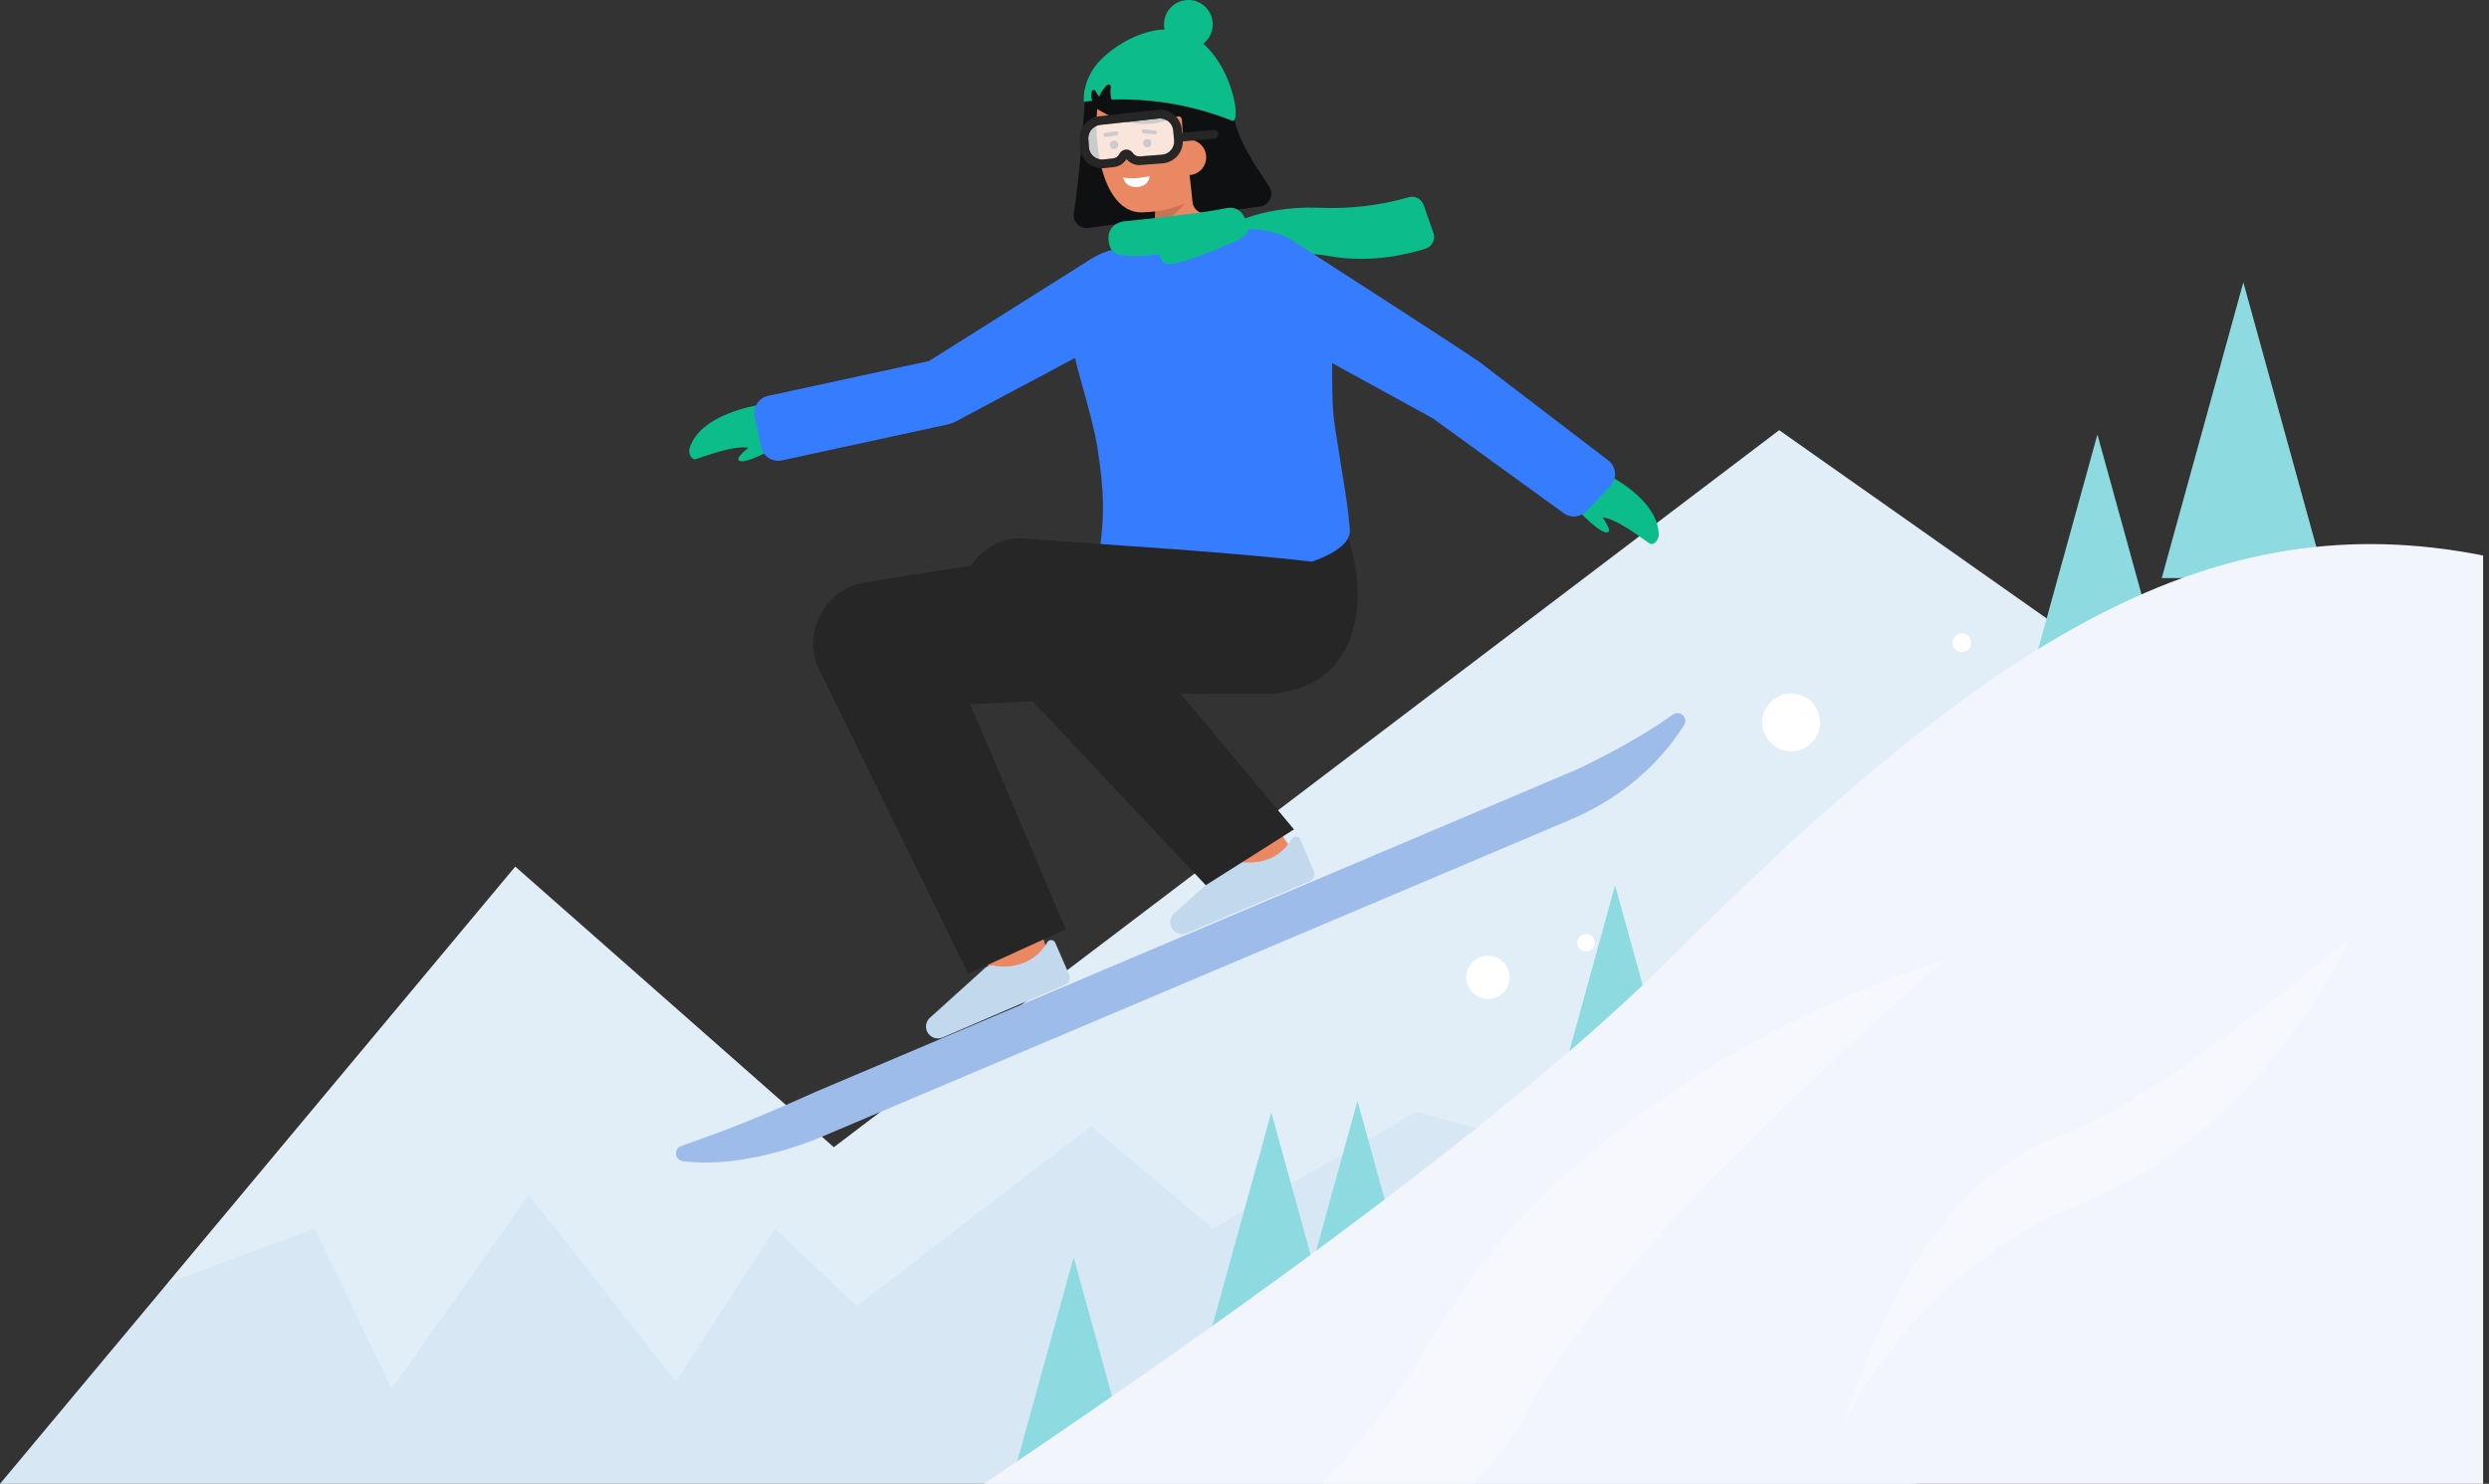<svg width="218" height="130" viewBox="0 0 218 130" fill="none" xmlns="http://www.w3.org/2000/svg">
<rect x="0" y="0" width="218" height="130" fill="#333333" stroke="none"/>
<g clip-path="url(#clip0_255_1435)">
<path d="M211.526 76.907L204.772 85.107L198.939 92.194L167.806 130H0L14.688 112.405L45.131 75.928L73.03 100.513L155.83 37.693L200.086 68.852L211.526 76.907Z" fill="#D7E8F4"/>
<path opacity="0.27" d="M206.267 90.288L198.939 92.194L150.891 104.679L124.063 97.412L106.219 107.63L95.578 98.648L75.022 114.409L67.874 107.63L59.205 121.031L46.324 104.679L34.313 121.648L27.561 107.63L14.688 112.405L45.131 75.928L73.03 100.513L155.83 37.693L200.086 68.852L204.772 85.107L206.267 90.288Z" fill="white"/>
<path d="M196.484 24.736L189.336 50.648H203.632L196.484 24.736Z" fill="#8DDBE0"/>
<path d="M111.347 97.447L105.143 119.937H117.551L111.347 97.447Z" fill="#8DDBE0"/>
<path d="M124.773 117.761H113.019L118.895 96.451L124.646 117.299L124.773 117.761Z" fill="#8DDBE0"/>
<path d="M99.13 128.61H88.938L94.035 110.139L99.13 128.61Z" fill="#8DDBE0"/>
<path d="M141.457 77.555L134.309 103.468H148.605L141.457 77.555Z" fill="#8DDBE0"/>
<path d="M183.702 38.067L176.553 63.98H190.85L183.702 38.067Z" fill="#8DDBE0"/>
<path d="M130.324 87.522C131.371 87.522 132.219 86.673 132.219 85.627C132.219 84.581 131.371 83.732 130.324 83.732C129.278 83.732 128.43 84.581 128.43 85.627C128.43 86.673 129.278 87.522 130.324 87.522Z" fill="white"/>
<path d="M156.873 65.824C158.272 65.824 159.405 64.691 159.405 63.292C159.405 61.894 158.272 60.761 156.873 60.761C155.475 60.761 154.342 61.894 154.342 63.292C154.342 64.691 155.475 65.824 156.873 65.824Z" fill="white"/>
<path d="M171.84 57.126C172.292 57.126 172.659 56.759 172.659 56.306C172.659 55.854 172.292 55.487 171.84 55.487C171.388 55.487 171.021 55.854 171.021 56.306C171.021 56.759 171.388 57.126 171.84 57.126Z" fill="white"/>
<path d="M138.909 83.365C139.333 83.365 139.676 83.021 139.676 82.598C139.676 82.174 139.333 81.83 138.909 81.83C138.485 81.83 138.142 82.174 138.142 82.598C138.142 83.021 138.485 83.365 138.909 83.365Z" fill="white"/>
<path d="M217.484 48.669V130H86.17C86.398 129.845 86.627 129.691 86.858 129.538C109.015 114.602 133.004 97.253 146.281 83.978C174.725 55.534 193.954 44.018 217.484 48.669Z" fill="#F3F5FD"/>
<path opacity="0.33" d="M170.163 84.212C170.163 84.212 141.759 108.587 134.125 123.053C132.775 125.582 131.091 127.919 129.119 130H115.842C119.485 126.17 122.672 121.931 125.339 117.367C139.783 92.673 170.163 84.212 170.163 84.212Z" fill="white"/>
<path opacity="0.33" d="M161.5 124.854C161.5 124.854 167.253 111.388 182.81 105.166C198.366 98.943 205.904 82.082 205.904 82.082C205.904 82.082 189.321 96.418 180.28 99.583C166.878 104.276 161.5 124.854 161.5 124.854Z" fill="white"/>
<path d="M107.11 20.063C107.11 20.063 110.064 18.003 115.475 18.202C118.138 18.322 120.804 18.014 123.37 17.288C123.633 17.209 123.916 17.234 124.161 17.358C124.406 17.482 124.593 17.695 124.685 17.954L125.549 20.41C125.597 20.544 125.617 20.686 125.608 20.828C125.599 20.97 125.562 21.109 125.499 21.236C125.436 21.364 125.348 21.477 125.241 21.57C125.133 21.663 125.008 21.734 124.872 21.777C123.274 22.292 120.001 23.084 116.418 22.435C111.677 21.577 108.848 24.257 108.848 24.257" fill="#0CBC8B"/>
<path d="M87.003 86.105C85.287 80.65 85.196 80.174 85.166 80.018L90.4 79.019C90.396 79.002 90.392 78.979 90.385 78.95C90.487 79.371 91.33 82.105 92.085 84.506L87.003 86.105Z" fill="#E98862"/>
<path d="M118.406 48.253L117.675 45.367L103.05 47.965C94.976 48.117 87.138 49.213 79.213 50.457C78.373 50.592 76.691 50.879 75.853 51.026C72.309 51.501 70.15 55.521 71.786 58.725L84.802 85.313L93.343 81.416L84.985 61.702C92.51 61.405 99.775 60.789 106.157 60.761H111.577C118.802 60.034 119.686 53.312 118.406 48.253Z" fill="#262626"/>
<path d="M82.559 90.896C82.428 90.953 82.286 90.981 82.143 90.981C81.999 90.98 81.858 90.95 81.727 90.892C81.596 90.834 81.478 90.75 81.381 90.645C81.284 90.539 81.209 90.415 81.162 90.28V90.28C81.097 90.092 81.087 89.889 81.133 89.696C81.18 89.503 81.28 89.327 81.423 89.189L86.277 84.806C86.372 84.722 86.483 84.659 86.604 84.621C86.725 84.584 86.853 84.573 86.978 84.589C87.996 84.791 89.052 84.66 89.99 84.218C90.707 83.842 91.305 83.272 91.715 82.574C91.749 82.507 91.801 82.452 91.865 82.414C91.929 82.376 92.003 82.357 92.078 82.359C92.152 82.362 92.225 82.385 92.286 82.427C92.348 82.469 92.396 82.528 92.425 82.597L93.637 85.376C93.673 85.459 93.692 85.547 93.694 85.636C93.695 85.726 93.679 85.814 93.647 85.898C93.614 85.981 93.565 86.057 93.502 86.121C93.44 86.185 93.366 86.237 93.284 86.272L82.559 90.896Z" fill="#C1D8ED"/>
<path d="M145.28 46.87C145.28 43.714 140.688 41.538 140.688 41.538L138.142 44.65C138.142 44.65 140.332 46.997 140.874 46.607C141.08 46.459 140.677 45.791 140.355 45.321C141.594 45.492 143.273 46.766 144.462 47.605C144.818 47.856 145.28 47.305 145.28 46.87Z" fill="#0CBC8B"/>
<path d="M60.399 39.275C61.316 36.256 66.343 35.51 66.343 35.51L67.874 39.228C67.874 39.228 65.096 40.836 64.691 40.306C64.537 40.104 65.117 39.581 65.562 39.225C64.326 39.03 62.35 39.76 60.968 40.217C60.554 40.354 60.273 39.693 60.399 39.275Z" fill="#0CBC8B"/>
<path d="M66.66 39.157C66.701 39.354 66.781 39.541 66.894 39.708C67.008 39.874 67.153 40.016 67.322 40.126C67.491 40.236 67.68 40.311 67.878 40.347C68.076 40.383 68.279 40.38 68.476 40.337L83.032 37.18C83.35 37.111 83.652 36.987 83.927 36.813L99.209 28.661L95.547 22.702L81.38 31.624L67.276 34.683C66.883 34.768 66.54 35.005 66.321 35.342C66.102 35.679 66.024 36.089 66.106 36.482L66.66 39.157Z" fill="#367CFF"/>
<path d="M107.684 20.209L107.691 20.208C107.717 21.643 105.67 24.385 102.552 24.632C100.213 24.817 99.141 22.959 98.874 21.587L107.684 20.209Z" fill="#E98862"/>
<path d="M138.93 44.788L141.044 42.567C141.189 42.415 141.301 42.233 141.371 42.035C141.441 41.837 141.469 41.626 141.453 41.417C141.436 41.207 141.376 41.003 141.275 40.818C141.175 40.633 141.036 40.472 140.869 40.344L129.722 31.821C129.434 31.512 113.488 21.257 113.488 21.257L110.097 28.198L125.516 36.667L136.967 44.968C137.26 45.181 137.621 45.28 137.982 45.247C138.343 45.213 138.68 45.05 138.93 44.788V44.788Z" fill="#367CFF"/>
<path d="M96.947 49.996C98.365 52.251 118.598 50.681 118.227 46.39C117.992 43.659 117.715 42.614 116.913 37.344C116.111 32.074 118.039 24.607 113.488 21.258C112.167 20.287 110.075 19.848 107.662 20.213C107.696 21.648 99.153 22.953 98.878 21.583C98.553 21.637 98.3 21.681 98.142 21.712C89.874 23.338 94.974 32.253 96.112 39.199C97.45 47.325 95.484 47.673 96.947 49.996Z" fill="#367CFF"/>
<path d="M109.344 78.361C109.319 78.32 106.686 74.281 105.387 72.661L109.544 69.327C111.008 71.153 113.696 75.281 113.81 75.455L109.344 78.361Z" fill="#E98862"/>
<path d="M103.949 81.748C103.817 81.803 103.675 81.831 103.532 81.83C103.388 81.828 103.247 81.797 103.116 81.738C102.986 81.679 102.868 81.594 102.772 81.488C102.676 81.382 102.602 81.257 102.556 81.121C102.493 80.933 102.484 80.731 102.532 80.538C102.579 80.345 102.681 80.17 102.825 80.033L107.71 75.685C107.805 75.602 107.917 75.539 108.038 75.503C108.159 75.466 108.287 75.456 108.412 75.473C109.429 75.682 110.485 75.559 111.427 75.123C112.147 74.752 112.749 74.187 113.163 73.491C113.198 73.425 113.25 73.37 113.315 73.332C113.379 73.295 113.453 73.277 113.527 73.28C113.602 73.283 113.674 73.307 113.735 73.349C113.797 73.392 113.845 73.451 113.874 73.52L115.066 76.308C115.101 76.39 115.12 76.479 115.121 76.568C115.122 76.657 115.105 76.746 115.072 76.829C115.038 76.912 114.989 76.988 114.926 77.052C114.863 77.115 114.789 77.166 114.706 77.201L103.949 81.748Z" fill="#C1D8ED"/>
<path d="M71.417 95.666L138.033 67.446C138.033 67.446 142.832 65.257 146.527 62.6C146.656 62.508 146.813 62.463 146.971 62.474C147.129 62.484 147.279 62.55 147.394 62.658C147.51 62.767 147.584 62.913 147.604 63.07C147.624 63.227 147.589 63.387 147.505 63.521C145.934 66.019 142.911 69.542 137.527 71.823L72.323 99.445C72.323 99.445 65.713 102.488 59.808 101.731C59.656 101.713 59.515 101.644 59.407 101.536C59.298 101.428 59.229 101.287 59.211 101.136C59.192 100.984 59.224 100.83 59.303 100.699C59.381 100.568 59.502 100.467 59.644 100.412C61.958 99.544 64.089 98.977 71.417 95.666Z" fill="#9EBCEA"/>
<path d="M95.077 7.943C95.077 7.943 94.657 14.978 94.05 18.664C94.021 18.838 94.033 19.017 94.086 19.186C94.139 19.355 94.231 19.509 94.354 19.637C94.477 19.764 94.628 19.86 94.795 19.919C94.962 19.977 95.141 19.995 95.316 19.972L101.414 19.144C101.703 19.106 101.966 18.958 102.149 18.732C102.332 18.505 102.421 18.216 102.397 17.926L101.604 8.355L95.077 7.943Z" fill="#0F1011"/>
<path d="M106.485 21.081C105.874 20.304 105.127 18.741 104.977 15.672L100.859 15.456C100.859 15.456 101.935 20.138 100.105 21.916L106.485 21.081Z" fill="#E98862"/>
<path opacity="0.15" d="M100.794 20.82L103.796 17.826L101.17 18.143C101.212 19.051 101.085 19.959 100.794 20.82Z" fill="black"/>
<path d="M106.985 13.318C106.919 14.962 106.242 16.599 104.893 17.305C103.429 18.121 101.787 18.567 100.11 18.604C95.663 18.822 95.216 8.704 97.049 6.486C98.883 4.268 105.174 4.691 106.348 7.843C106.955 9.473 107.049 11.755 106.985 13.318Z" fill="#E98862"/>
<path d="M100.481 12.912C100.684 12.912 100.849 12.747 100.849 12.544C100.849 12.341 100.684 12.177 100.481 12.177C100.278 12.177 100.113 12.341 100.113 12.544C100.113 12.747 100.278 12.912 100.481 12.912Z" fill="#0F1011"/>
<path d="M97.574 13.055C97.778 13.055 97.942 12.89 97.942 12.687C97.942 12.484 97.778 12.32 97.574 12.32C97.371 12.32 97.207 12.484 97.207 12.687C97.207 12.89 97.371 13.055 97.574 13.055Z" fill="#0F1011"/>
<path d="M96.84 11.994H96.843L97.807 11.855C97.829 11.851 97.851 11.844 97.87 11.832C97.89 11.82 97.907 11.805 97.92 11.787C97.934 11.769 97.944 11.748 97.949 11.726C97.955 11.704 97.956 11.681 97.953 11.659C97.951 11.636 97.943 11.614 97.932 11.594C97.921 11.574 97.905 11.557 97.887 11.543C97.869 11.529 97.848 11.52 97.826 11.514C97.803 11.509 97.78 11.508 97.758 11.512L96.793 11.652C96.771 11.655 96.749 11.662 96.73 11.674C96.71 11.685 96.693 11.7 96.679 11.718C96.665 11.736 96.656 11.757 96.65 11.779C96.644 11.801 96.643 11.824 96.646 11.846C96.652 11.892 96.676 11.933 96.712 11.961C96.731 11.974 96.751 11.984 96.773 11.99C96.795 11.996 96.818 11.997 96.84 11.994V11.994Z" fill="#0F1011"/>
<path d="M101.181 11.78C101.223 11.775 101.261 11.754 101.289 11.722C101.316 11.69 101.331 11.649 101.331 11.607C101.33 11.565 101.314 11.524 101.286 11.493C101.257 11.462 101.218 11.442 101.176 11.438L100.194 11.334C100.171 11.331 100.148 11.332 100.126 11.338C100.104 11.345 100.083 11.355 100.065 11.369C100.047 11.384 100.032 11.401 100.021 11.421C100.01 11.442 100.003 11.464 100 11.487C99.998 11.51 100 11.533 100.007 11.555C100.013 11.577 100.024 11.597 100.039 11.615C100.054 11.633 100.072 11.648 100.092 11.658C100.112 11.669 100.135 11.675 100.158 11.677L101.14 11.781C101.153 11.783 101.167 11.782 101.181 11.78V11.78Z" fill="#0F1011"/>
<path d="M100.69 15.437C100.69 15.437 99.364 15.756 98.377 15.551C98.377 15.551 98.501 16.436 99.577 16.383C100.653 16.33 100.69 15.437 100.69 15.437Z" fill="white"/>
<g opacity="0.15">
<path opacity="0.15" d="M99.129 14.779C99.159 14.775 99.187 14.761 99.207 14.738C99.228 14.715 99.239 14.686 99.24 14.656C99.24 14.625 99.23 14.596 99.21 14.572C99.191 14.549 99.164 14.533 99.134 14.528L98.362 14.398L98.729 13.175C98.735 13.159 98.737 13.142 98.736 13.125C98.735 13.108 98.73 13.091 98.722 13.076C98.714 13.06 98.704 13.047 98.691 13.036C98.677 13.025 98.662 13.017 98.646 13.012C98.629 13.007 98.612 13.005 98.595 13.007C98.578 13.009 98.562 13.015 98.547 13.023C98.532 13.031 98.519 13.043 98.508 13.056C98.498 13.07 98.491 13.086 98.486 13.102L98.095 14.409C98.088 14.433 98.086 14.458 98.089 14.483C98.092 14.508 98.101 14.531 98.114 14.553C98.127 14.574 98.145 14.592 98.166 14.606C98.186 14.62 98.21 14.63 98.235 14.634L99.091 14.778C99.104 14.78 99.117 14.781 99.129 14.779V14.779Z" fill="black"/>
</g>
<path d="M94.954 8.792C94.954 8.792 94.917 3.497 103.434 3.685C106.33 4.269 106.953 5.223 108.128 10.487C108.666 12.902 110.348 15.011 111.181 16.385C111.279 16.547 111.336 16.73 111.346 16.919C111.355 17.107 111.318 17.295 111.236 17.466C111.155 17.636 111.032 17.784 110.879 17.895C110.726 18.006 110.548 18.077 110.361 18.101L105.719 18.703C105.572 18.723 105.422 18.713 105.278 18.675C105.135 18.636 105 18.57 104.882 18.479C104.764 18.389 104.665 18.276 104.59 18.147C104.516 18.019 104.467 17.877 104.448 17.729C104.445 17.713 104.444 17.696 104.442 17.678C104.354 16.674 104.166 14.978 103.771 12.401C103.273 10.966 103.95 9.819 102.814 10.312C98.597 12.142 95.294 8.834 94.954 8.792Z" fill="#0F1011"/>
<path d="M102.528 13.873C102.551 14.284 102.736 14.669 103.042 14.944C103.347 15.219 103.75 15.362 104.16 15.342C104.571 15.322 104.958 15.14 105.235 14.837C105.513 14.533 105.659 14.132 105.642 13.721C105.635 13.52 105.589 13.322 105.506 13.138C105.423 12.955 105.305 12.79 105.158 12.652C105.011 12.514 104.839 12.407 104.65 12.336C104.462 12.265 104.262 12.232 104.06 12.238C104.043 12.238 104.026 12.24 104.01 12.241C102.902 12.348 102.486 13.013 102.528 13.873Z" fill="#E98862"/>
<path d="M98.44 19.387C98.44 19.387 96.953 19.562 97.093 21.033C97.234 22.504 98.152 22.337 99.087 22.428C100.207 22.537 108.322 21.715 108.947 20.671C109.483 19.774 109.016 17.862 107.298 18.253C105.579 18.644 100.756 19.165 98.44 19.387Z" fill="#0CBC8B"/>
<path d="M102.196 21.14C102.196 21.14 101.247 21.496 101.577 22.441C101.908 23.386 102.485 23.126 103.114 23.034C103.868 22.924 109.069 21.069 109.31 20.281C109.517 19.606 108.901 18.424 107.834 18.959C106.767 19.494 103.682 20.62 102.196 21.14Z" fill="#0CBC8B"/>
<path opacity="0.78" d="M96.352 10.947L101.469 10.38C101.623 10.363 101.778 10.377 101.927 10.421C102.075 10.465 102.213 10.538 102.333 10.635C102.452 10.733 102.551 10.854 102.624 10.99C102.696 11.127 102.741 11.276 102.755 11.43L102.834 12.287C102.848 12.441 102.832 12.596 102.785 12.743C102.739 12.89 102.664 13.027 102.564 13.145C102.465 13.262 102.343 13.359 102.206 13.43C102.068 13.5 101.918 13.542 101.764 13.554L99.833 13.702C99.713 13.712 99.594 13.689 99.486 13.637C99.378 13.585 99.285 13.505 99.218 13.406V13.406C99.155 13.312 99.068 13.235 98.968 13.183C98.867 13.13 98.754 13.104 98.641 13.107C98.527 13.11 98.416 13.14 98.317 13.197C98.219 13.254 98.136 13.334 98.076 13.431L97.998 13.558C97.944 13.646 97.87 13.72 97.783 13.775C97.696 13.831 97.598 13.866 97.495 13.877L96.65 13.972C96.493 13.99 96.334 13.975 96.182 13.929C96.031 13.883 95.891 13.807 95.77 13.705C95.649 13.603 95.55 13.478 95.479 13.336C95.408 13.195 95.367 13.041 95.358 12.883L95.317 12.17C95.299 11.872 95.397 11.579 95.59 11.352C95.783 11.124 96.055 10.979 96.352 10.947Z" fill="white"/>
<path d="M101.599 10.373C101.889 10.373 102.168 10.482 102.382 10.678C102.596 10.873 102.729 11.142 102.755 11.43L102.834 12.287C102.848 12.441 102.832 12.596 102.785 12.743C102.739 12.89 102.664 13.027 102.564 13.145C102.465 13.262 102.343 13.36 102.206 13.43C102.068 13.5 101.918 13.542 101.764 13.554L99.833 13.703C99.816 13.704 99.798 13.705 99.781 13.705C99.67 13.705 99.56 13.677 99.462 13.625C99.364 13.573 99.28 13.498 99.218 13.406C99.155 13.312 99.068 13.235 98.968 13.183C98.867 13.131 98.754 13.105 98.641 13.107C98.527 13.11 98.416 13.141 98.317 13.197C98.219 13.254 98.136 13.334 98.076 13.431L97.998 13.558C97.944 13.646 97.871 13.72 97.783 13.776C97.696 13.831 97.598 13.866 97.495 13.877L96.65 13.972C96.606 13.977 96.562 13.98 96.518 13.98C96.222 13.979 95.936 13.865 95.721 13.662C95.505 13.458 95.375 13.179 95.358 12.883L95.317 12.17C95.299 11.873 95.397 11.58 95.589 11.352C95.782 11.124 96.054 10.979 96.35 10.946L101.468 10.379C101.511 10.375 101.554 10.372 101.597 10.372L101.599 10.373ZM101.597 9.611C101.526 9.611 101.455 9.615 101.384 9.623L96.267 10.189C95.776 10.243 95.326 10.484 95.008 10.861C94.689 11.238 94.528 11.722 94.557 12.214L94.598 12.927C94.613 13.188 94.681 13.444 94.798 13.678C94.915 13.912 95.079 14.119 95.279 14.288C95.479 14.456 95.711 14.582 95.961 14.658C96.212 14.734 96.475 14.758 96.735 14.729L97.58 14.634C97.798 14.61 98.007 14.536 98.192 14.419C98.376 14.302 98.532 14.143 98.646 13.957L98.661 13.931C98.796 14.098 98.966 14.232 99.16 14.324C99.353 14.416 99.565 14.464 99.779 14.464C99.816 14.464 99.853 14.463 99.89 14.46L101.821 14.311C102.076 14.292 102.324 14.222 102.551 14.105C102.778 13.989 102.98 13.829 103.145 13.634C103.309 13.439 103.433 13.213 103.51 12.97C103.587 12.726 103.614 12.47 103.591 12.216L103.512 11.359C103.47 10.88 103.25 10.435 102.895 10.111C102.541 9.787 102.077 9.608 101.597 9.61L101.597 9.611Z" fill="#262626"/>
<path d="M103.283 12.416C103.185 12.416 103.091 12.378 103.02 12.31C102.949 12.242 102.907 12.15 102.903 12.052C102.899 11.954 102.933 11.859 102.997 11.785C103.061 11.711 103.152 11.665 103.249 11.657L106.296 11.383C106.396 11.374 106.496 11.406 106.574 11.47C106.651 11.535 106.7 11.628 106.709 11.729C106.718 11.829 106.687 11.929 106.622 12.007C106.557 12.084 106.464 12.133 106.364 12.142L103.317 12.415C103.305 12.416 103.294 12.416 103.283 12.416Z" fill="#262626"/>
<path d="M94.936 8.908C94.936 8.908 94.731 7.479 95.882 5.855C96.891 4.431 100.383 1.899 103.44 2.756C107.713 3.954 108.917 10.989 107.891 10.568C103.781 8.935 99.325 8.364 94.936 8.908V8.908Z" fill="#0CBC8B"/>
<path d="M104.084 4.269C105.263 4.269 106.219 3.313 106.219 2.135C106.219 0.956 105.263 0 104.084 0C102.905 0 101.95 0.956 101.95 2.135C101.95 3.313 102.905 4.269 104.084 4.269Z" fill="#0CBC8B"/>
<path d="M96.036 9.152C96.036 9.152 95.427 9.004 95.614 8.036C95.62 7.998 95.639 7.962 95.666 7.935C95.694 7.908 95.73 7.89 95.768 7.884C95.806 7.879 95.845 7.885 95.88 7.903C95.915 7.92 95.943 7.948 95.96 7.983C96.237 8.527 96.839 9.351 97.942 9.351" fill="#0F1011"/>
<path d="M96.188 8.954C96.188 8.954 96.141 8.222 96.975 7.446C97.003 7.42 97.038 7.403 97.075 7.398C97.113 7.393 97.151 7.399 97.185 7.416C97.219 7.433 97.247 7.461 97.265 7.494C97.283 7.528 97.29 7.566 97.286 7.604C97.208 8.209 97.239 9.234 98.155 9.856" fill="#0F1011"/>
<path d="M112.416 60.558L114.919 49.206C107.265 48.324 97.677 47.782 89.988 47.21C85.286 46.548 82.086 52.718 85.476 56.163L105.609 77.555L113.332 72.665L102.194 59.317C105.707 59.694 109.186 60.101 112.416 60.558Z" fill="#262626"/>
</g>
<defs>
<clipPath id="clip0_255_1435">
<rect width="217.484" height="130" fill="white"/>
</clipPath>
</defs>
</svg>
